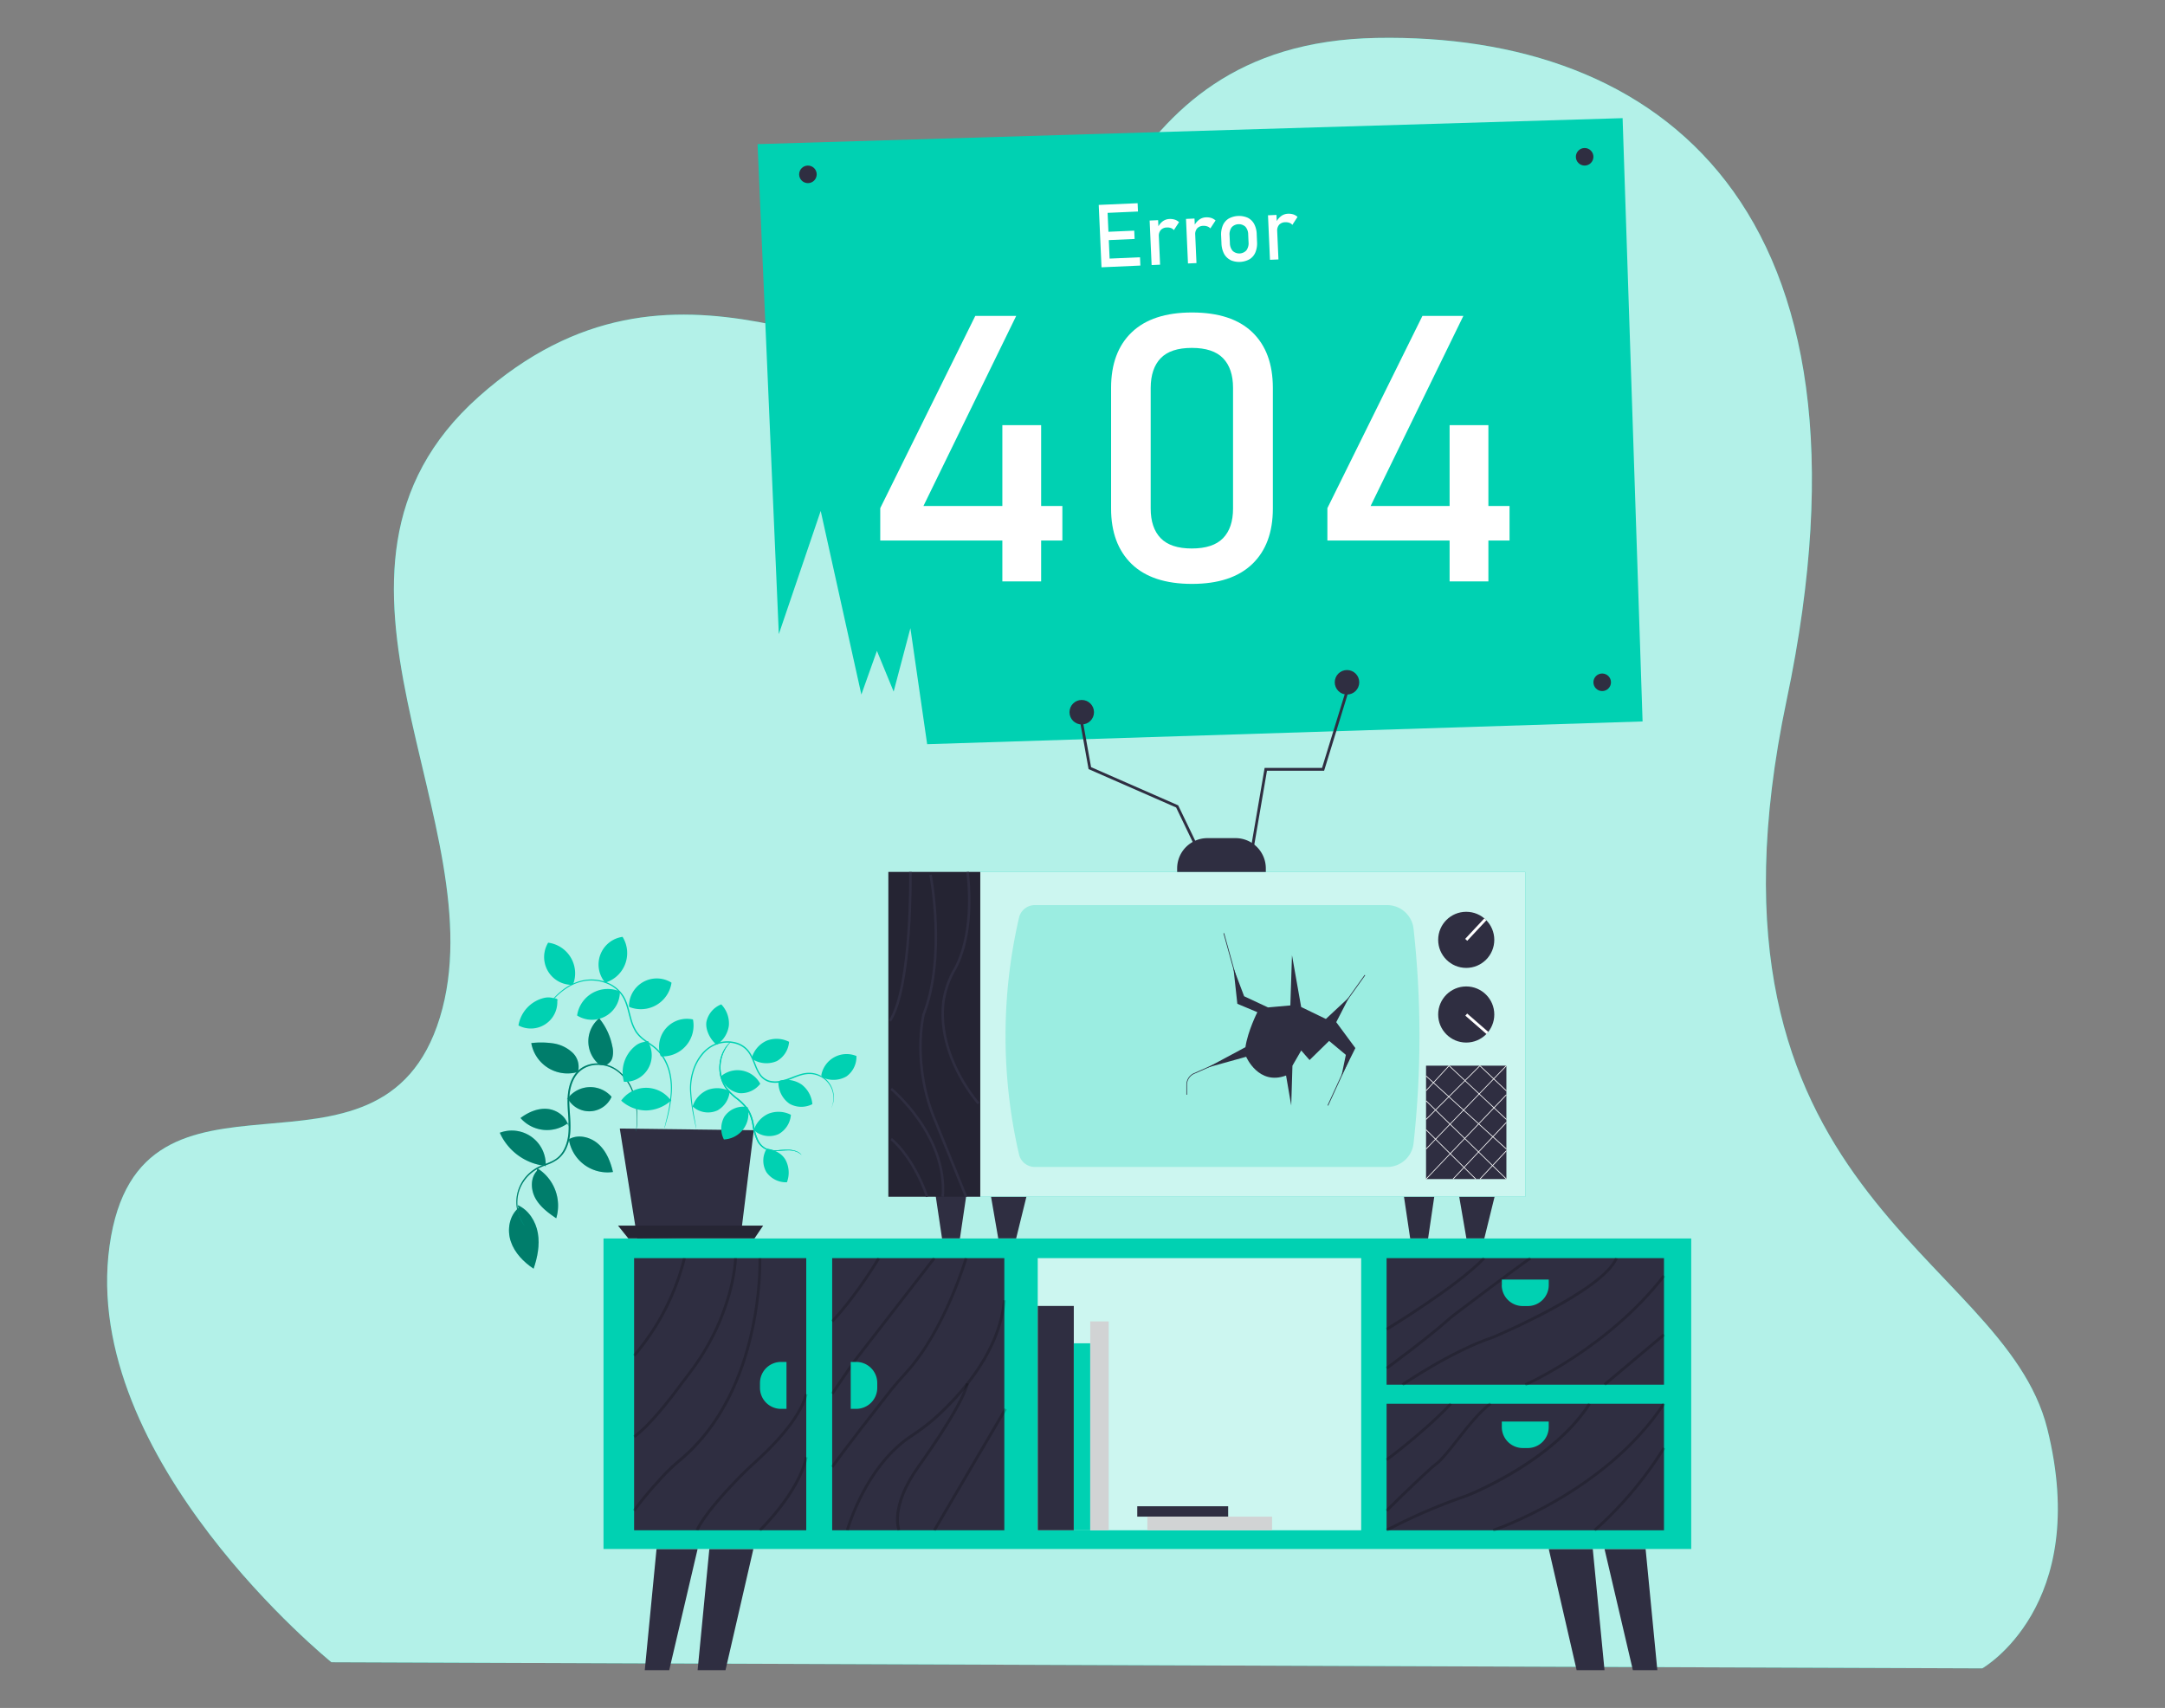 <svg id="a9745a72-b278-468b-8658-92c282aa8c47" data-name="Layer 1" xmlns="http://www.w3.org/2000/svg" width="865.76" height="682.89" viewBox="0 0 865.76 682.89"><rect x="0" y="0" width="865.76" height="682.89" fill="#808080" stroke="none"/><path d="M132.53,664.61S32,583.43,43.8,498.19,152.24,484,175.9,406.86,112.35,229,191.45,158.6,343.5,155.2,392.8,141,438.15,17.19,550.54,15.16,756.1,82.13,714.44,280,801,500.22,818.69,571.25s-26,95.81-26,95.81Z" fill="#00D1B2"/><path d="M132.53,664.61S32,583.43,43.8,498.19,152.24,484,175.9,406.86,112.35,229,191.45,158.6,343.5,155.2,392.8,141,438.15,17.19,550.54,15.16,756.1,82.13,714.44,280,801,500.22,818.69,571.25s-26,95.81-26,95.81Z" fill="#fff" opacity="0.7"/><polygon points="262.54 619.33 257.84 667.78 267.62 667.78 278.97 619.33 262.54 619.33" fill="#2f2e41"/><polygon points="278.97 667.78 283.66 619.33 301.27 619.33 290.12 667.78 278.97 667.78" fill="#2f2e41"/><polygon points="658.06 619.33 662.75 667.78 652.97 667.78 641.63 619.33 658.06 619.33" fill="#2f2e41"/><polygon points="641.63 667.78 636.93 619.33 619.33 619.33 630.48 667.78 641.63 667.78" fill="#2f2e41"/><polygon points="376.71 495.18 373.62 474.45 386.93 474.45 383.86 495.18 376.71 495.18" fill="#2f2e41"/><polygon points="395.61 474.45 399.19 495.18 406.34 495.18 411.45 474.45 395.61 474.45" fill="#2f2e41"/><polygon points="563.92 495.18 560.84 474.45 574.14 474.45 571.08 495.18 563.92 495.18" fill="#2f2e41"/><polygon points="582.83 474.45 586.4 495.18 593.56 495.18 598.66 474.45 582.83 474.45" fill="#2f2e41"/><rect x="392" y="348.63" width="217.95" height="129.85" fill="#00D1B2"/><rect x="392" y="348.63" width="217.95" height="129.85" fill="#fff" opacity="0.8"/><path d="M554.7,466.59H413.82a6.49,6.49,0,0,1-6.32-5,210.2,210.2,0,0,1,0-94.7,6.48,6.48,0,0,1,6.32-5H554.7a10.62,10.62,0,0,1,10.56,9.42,391.73,391.73,0,0,1,0,85.91A10.63,10.63,0,0,1,554.7,466.59Z" fill="#00D1B2" opacity="0.24"/><polygon points="302.94 57.63 648.86 47.24 656.85 288.46 370.76 297.55 364.06 251.15 357.36 276.51 350.67 260.24 344.45 277.7 328.19 204.28 311.44 253.55 302.94 57.63" fill="#00D1B2"/><path d="M352,203.17l38-76.85h16.36l-37.09,76h55.56v13.79H352ZM400.83,170h15.51v62.47H400.83Z" fill="#fff"/><path d="M452.54,225.51q-8.24-8-8.23-22.19V155.08q0-14.31,8.26-22.22t24.08-7.92q15.9,0,24.12,7.88T509,155.08v48.24q0,14.31-8.26,22.22t-24.08,7.92Q460.77,233.46,452.54,225.51Zm36.54-10.33q4-4.12,4-11.86V155.08q0-7.74-4-11.86t-12.47-4.12q-8.49,0-12.46,4.12t-4,11.86v48.24q0,7.74,4,11.86t12.42,4.12Q485.08,219.3,489.08,215.18Z" fill="#fff"/><path d="M530.81,203.17l38-76.85h16.37l-37.09,76h55.56v13.79H530.81ZM579.68,170h15.51v62.47H579.68Z" fill="#fff"/><path d="M439.37,81.93l3.4-.15,1.1,24.94-3.39.15Zm1.65-.07,13.9-.61.14,3.32-13.89.62Zm.48,10.89,12.07-.53.15,3.32-12.07.54Zm.48,10.72,13.9-.61.14,3.32-13.89.62Z" fill="#fff"/><path d="M459.73,88.18l3.39-.15.79,17.8-3.39.15Zm8.52,3a4.06,4.06,0,0,0-1.6-.22,3.34,3.34,0,0,0-2.46,1,3.48,3.48,0,0,0-.78,2.58l-.5-3.41a6.6,6.6,0,0,1,1.95-2.57,4.81,4.81,0,0,1,2.76-1,6.23,6.23,0,0,1,2.16.26,4.73,4.73,0,0,1,1.71,1L469.42,92A2.81,2.81,0,0,0,468.25,91.17Z" fill="#fff"/><path d="M474.27,87.53l3.4-.15.79,17.81-3.4.15Zm8.52,3a4,4,0,0,0-1.59-.23,3.31,3.31,0,0,0-2.46,1,3.49,3.49,0,0,0-.78,2.59l-.5-3.42a6.48,6.48,0,0,1,2-2.57,4.77,4.77,0,0,1,2.76-1,6.2,6.2,0,0,1,2.15.25,4.79,4.79,0,0,1,1.72,1L484,91.33A2.76,2.76,0,0,0,482.79,90.53Z" fill="#fff"/><path d="M492,103.93a5.9,5.9,0,0,1-2.55-2.54,9.69,9.69,0,0,1-1-4.16l-.13-2.9a9.35,9.35,0,0,1,.66-4.17,5.89,5.89,0,0,1,2.32-2.74,8.67,8.67,0,0,1,7.69-.34,5.93,5.93,0,0,1,2.56,2.52,9.35,9.35,0,0,1,1,4.1l.13,3a9.43,9.43,0,0,1-.66,4.2,5.88,5.88,0,0,1-2.32,2.74,8.58,8.58,0,0,1-7.69.34Zm6.44-3.86a4.8,4.8,0,0,0,.84-3.26l-.14-3a4.79,4.79,0,0,0-1.11-3.16,3.93,3.93,0,0,0-5.51.24,4.83,4.83,0,0,0-.83,3.25l.13,3a4.81,4.81,0,0,0,1.12,3.18,3.88,3.88,0,0,0,5.5-.25Z" fill="#fff"/><path d="M507.06,86.08l3.39-.15.79,17.8-3.39.15Zm8.52,3a4.06,4.06,0,0,0-1.6-.22,3.34,3.34,0,0,0-2.46,1,3.52,3.52,0,0,0-.78,2.58l-.5-3.41a6.6,6.6,0,0,1,2-2.57,4.81,4.81,0,0,1,2.76-1,6.23,6.23,0,0,1,2.16.26,4.73,4.73,0,0,1,1.71,1l-2.07,3.19A2.81,2.81,0,0,0,515.58,89.07Z" fill="#fff"/><circle cx="323.08" cy="69.71" r="3.51" fill="#2f2e41"/><circle cx="633.68" cy="62.69" r="3.51" fill="#2f2e41"/><circle cx="640.7" cy="272.8" r="3.51" fill="#2f2e41"/><rect x="241.34" y="495.18" width="434.96" height="124.15" fill="#00D1B2"/><rect x="253.57" y="503.04" width="68.84" height="108.81" fill="#2f2e41"/><rect x="332.78" y="503.04" width="68.84" height="108.81" fill="#2f2e41"/><rect x="584.65" y="472.87" width="50.6" height="110.93" transform="translate(1138.28 -81.61) rotate(90)" fill="#2f2e41"/><rect x="584.65" y="531.09" width="50.6" height="110.93" transform="translate(1196.5 -23.39) rotate(90)" fill="#2f2e41"/><path d="M312.31,544.55h2.2a0,0,0,0,1,0,0v18.76a0,0,0,0,1,0,0h-2.2a8.4,8.4,0,0,1-8.4-8.4v-2A8.4,8.4,0,0,1,312.31,544.55Z" fill="#00D1B2"/><rect x="414.98" y="503.04" width="129.34" height="108.81" fill="#fff" opacity="0.8"/><rect x="414.98" y="522.16" width="14.42" height="89.69" fill="#2f2e41"/><rect x="429.4" y="537.09" width="6.57" height="74.76" fill="#00D1B2"/><rect x="435.97" y="528.34" width="7.39" height="83.52" fill="#d1d3d4"/><rect x="454.78" y="602.25" width="36.35" height="4.15" fill="#2f2e41"/><rect x="458.82" y="606.4" width="49.86" height="5.46" fill="#d1d3d4"/><rect x="570.26" y="426.09" width="32.13" height="45.34" fill="#2f2e41"/><circle cx="586.33" cy="405.63" r="11.22" fill="#2f2e41"/><circle cx="586.33" cy="375.78" r="11.22" fill="#2f2e41"/><path d="M493.23,387l1.57,14.35,8,3.35s-3.81,7.49-4.77,14l-15.16,8.13,15.46-4.3s4.95,11.64,15.95,7.49l2.07,12,.48-15.92,3.51-6.08,3.34,3.82,7.82-7.65,6.69,5.58-1.75,8.45L542,419.05l-7.65-10.36,5.1-9.89-9.25,8.61-9.88-4.78-3.67-20.73L516,402l-8.93.8-9.56-4.47Z" fill="#2f2e41"/><polygon points="494.95 393.71 489.25 373.17 489.52 373.09 495.22 393.64 494.95 393.71" fill="#2f2e41"/><polygon points="535.34 404.8 535.11 404.63 545.71 389.79 545.94 389.95 535.34 404.8" fill="#2f2e41"/><path d="M474.69,437.71h-.27v-3.95a5.09,5.09,0,0,1,3-4.66l10-4.42.12.25-10,4.42a4.83,4.83,0,0,0-2.87,4.41Z" fill="#2f2e41"/><polygon points="531.13 442.07 530.87 441.95 539.32 423.56 539.58 423.68 531.13 442.07" fill="#2f2e41"/><rect x="355.25" y="348.63" width="36.75" height="129.85" fill="#2f2e41"/><rect x="355.25" y="348.63" width="36.75" height="129.85" opacity="0.22"/><path d="M482.84,335.11h11.24a12.11,12.11,0,0,1,12.11,12.11v1.41a0,0,0,0,1,0,0H470.73a0,0,0,0,1,0,0v-1.41A12.11,12.11,0,0,1,482.84,335.11Z" fill="#2f2e41"/><polygon points="477.15 337.07 470.32 322.85 435.31 307.51 431.91 288.56 433.01 288.37 436.31 306.73 471.14 322 478.16 336.58 477.15 337.07" fill="#2f2e41"/><polygon points="501.52 338.07 500.42 337.88 505.71 307.04 528.67 307.04 538.12 276.34 539.19 276.67 529.5 308.16 506.65 308.16 501.52 338.07" fill="#2f2e41"/><circle cx="432.58" cy="284.76" r="4.9" fill="#2f2e41"/><circle cx="538.65" cy="272.8" r="4.9" fill="#2f2e41"/><rect x="584.55" y="371.13" width="11.21" height="1.12" transform="translate(-84.48 548.62) rotate(-46.9)" fill="#fff"/><rect x="590" y="403.7" width="1.12" height="11.22" transform="translate(-105.84 586.28) rotate(-48.98)" fill="#fff"/><path d="M364.06,348.63s.73,45.51-8.16,59.56" fill="none" stroke="#2f2e41" stroke-miterlimit="10"/><path d="M372.13,349.79s6.28,32.85-2.81,55.84c0,0-4.94,20.23,4.95,43.13l12.06,29.71" fill="none" stroke="#2f2e41" stroke-miterlimit="10"/><path d="M391.32,441.2s-16.46-18.42-14.11-40.14a35.53,35.53,0,0,1,4.56-13.48c2.63-4.67,7.6-16.79,5.16-38.95" fill="none" stroke="#2f2e41" stroke-miterlimit="10"/><path d="M356.37,435.34s22.55,18.57,20.62,43.13" fill="none" stroke="#2f2e41" stroke-miterlimit="10"/><path d="M356.37,455.41s8.44,6.35,14.39,23.06" fill="none" stroke="#2f2e41" stroke-miterlimit="10"/><polygon points="570.36 436.2 570.16 436.02 579.37 426 579.57 426.19 570.36 436.2" fill="#fff"/><polygon points="570.36 447.69 570.16 447.49 591.72 426 591.91 426.19 570.36 447.69" fill="#fff"/><polygon points="570.36 459.52 570.16 459.33 602.29 426 602.49 426.19 570.36 459.52" fill="#fff"/><polygon points="570.36 471.52 570.16 471.33 602.29 437.61 602.5 437.8 570.36 471.52" fill="#fff"/><polygon points="581.14 471.52 580.94 471.33 602.29 448.67 602.5 448.86 581.14 471.52" fill="#fff"/><polygon points="591.92 471.52 591.71 471.33 602.29 460 602.5 460.19 591.92 471.52" fill="#fff"/><polygon points="590.06 471.53 570.16 451.81 570.36 451.61 590.26 471.33 590.06 471.53" fill="#fff"/><polygon points="602.3 471.53 570.16 440.23 570.36 440.03 602.49 471.33 602.3 471.53" fill="#fff"/><polygon points="602.3 459.53 570.17 430.31 570.36 430.11 602.49 459.32 602.3 459.53" fill="#fff"/><polygon points="602.3 447.69 579.37 426.19 579.56 425.99 602.49 447.49 602.3 447.69" fill="#fff"/><rect x="596.96" y="423.82" width="0.28" height="14.57" transform="translate(-126.47 568.29) rotate(-46.56)" fill="#fff"/><g opacity="0.2"><path d="M554.77,532l-.58-1c.28-.17,28.24-17.1,38.91-28.35l.81.76C583.14,514.79,555.05,531.8,554.77,532Z"/></g><g opacity="0.2"><path d="M554.81,547.53l-.66-.9c.16-.11,16.3-12,24.63-19.4.85-.76,1.56-1.35,2.24-1.87,5.33-4,23.3-17.63,30.66-22.78l.64.92c-7.35,5.13-25.3,18.71-30.62,22.75-.66.5-1.35,1.07-2.18,1.81C571.15,535.54,555,547.42,554.81,547.53Z"/></g><g opacity="0.2"><path d="M561.16,554.1l-.64-.92c.19-.13,19.4-13.36,36.41-19.06.39-.17,43.41-18.31,49-31.3l1,.44c-5.76,13.41-47.84,31.15-49.63,31.9C580.43,540.82,561.35,554,561.16,554.1Z"/></g><g opacity="0.2"><path d="M610.17,554.15l-.45-1c.33-.14,32.8-14.5,55.25-43.38l.88.68C643.23,539.55,610.5,554,610.17,554.15Z"/></g><g opacity="0.2"><rect x="638.02" y="543.11" width="31.02" height="1.12" transform="translate(-196.56 547.37) rotate(-40.01)"/></g><g opacity="0.2"><path d="M554.81,584.14l-.66-.9c.15-.1,15-11.1,25.66-22.37l.81.77C569.86,573,555,584,554.81,584.14Z"/></g><g opacity="0.2"><path d="M554.87,604.41l-.79-.78c.1-.1,9.44-9.49,17.8-17,.85-.75,1.56-1.35,2.25-1.87,2-1.52,5-5.29,8.12-9.29,4.32-5.49,9.21-11.7,13.52-14.71l.64.91c-4.18,2.92-9,9.07-13.28,14.49-3.33,4.23-6.21,7.89-8.33,9.49-.66.5-1.35,1.08-2.18,1.82C564.29,595,555,604.32,554.87,604.41Z"/></g><g opacity="0.2"><path d="M554.75,612.34l-.54-1a227.81,227.81,0,0,1,31.94-13.78c.32-.13,34.16-13.34,49-36.62l1,.59c-15,23.6-49.2,37-49.54,37.08A224.94,224.94,0,0,0,554.75,612.34Z"/></g><g opacity="0.2"><path d="M597.28,612.38l-.35-1.06c.44-.14,44.61-15.06,68-50.37l.93.61C642.26,597.21,597.73,612.24,597.28,612.38Z"/></g><g opacity="0.2"><path d="M638.05,612.27l-.74-.83a149.5,149.5,0,0,0,27.63-32.81l.95.59A150.42,150.42,0,0,1,638.05,612.27Z"/></g><g opacity="0.2"><path d="M254,542.39l-.84-.74a95.24,95.24,0,0,0,20-38.72l1.09.22A96.43,96.43,0,0,1,254,542.39Z"/></g><g opacity="0.2"><path d="M253.9,574.93l-.65-.91c6.66-4.73,16.21-17.54,19-21.35.74-1,1.51-2,2.28-3l.23-.3c18.33-23.62,18.81-46.11,18.81-46.34l1.12,0c0,.22-.47,23.07-19.05,47l-.23.29c-.76,1-1.53,2-2.26,3C269.55,558.26,260.5,570.23,253.9,574.93Z"/></g><g opacity="0.2"><path d="M254,604.32l-.93-.6a143.7,143.7,0,0,1,9.49-11.54,80.13,80.13,0,0,1,8.87-8.72c33.51-27.8,31.9-79.88,31.88-80.4l1.11,0c0,.53,1.66,53.14-32.28,81.3a80.58,80.58,0,0,0-8.75,8.6A135.24,135.24,0,0,0,254,604.32Z"/></g><g opacity="0.2"><path d="M279.28,612l-1.06-.33c.06-.23,1.85-5.8,17.27-21.64,1.91-1.95,4-3.92,6.15-5.87,5.21-4.65,17.61-16.59,20.24-26.87l1.08.28c-2.7,10.57-15.29,22.7-20.58,27.42-2.15,1.93-4.2,3.89-6.09,5.82C281.17,606.36,279.3,612,279.28,612Z"/></g><g opacity="0.2"><path d="M304.29,612.26l-.77-.81c.15-.15,15.47-15.12,18.35-28.93l1.09.23C320,596.89,304.93,611.63,304.29,612.26Z"/></g><g opacity="0.2"><path d="M333.19,528.72l-.82-.76c10.2-10.9,18.48-25.06,18.56-25.2l1,.56C351.81,503.46,343.47,517.72,333.19,528.72Z"/></g><g opacity="0.2"><polygon points="333.24 557.57 332.32 556.94 340.96 544.23 373.18 502.7 374.06 503.38 341.87 544.89 333.24 557.57"/></g><g opacity="0.2"><path d="M333.24,586.88l-.92-.65c4.77-6.77,16.65-22,23.3-30.45,1.94-2.46,4-4.77,6.44-7.47,15.28-16.78,23.65-45.14,23.74-45.43l1.07.32c-.09.28-8.53,28.89-24,45.86-2.45,2.69-4.47,5-6.39,7.41C351.15,563.28,338.17,579.87,333.24,586.88Z"/></g><g opacity="0.2"><path d="M339.36,612l-1.08-.29c.07-.26,7.22-25.64,25.61-37.88a84.64,84.64,0,0,0,9.5-7.16c9.51-8.49,25.75-25.87,27.67-46.84l1.12.1c-2,21.35-18.41,39-28,47.58a86.23,86.23,0,0,1-9.64,7.25C346.47,586.76,339.43,611.75,339.36,612Z"/></g><g opacity="0.2"><path d="M359,612.08c-.16-.38-3.9-9.46,7.7-25.85.18-.24,17.44-24.05,19.64-33.22l1.09.26c-2.25,9.39-19.1,32.63-19.82,33.61-11.2,15.81-7.62,24.67-7.58,24.75Z"/></g><g opacity="0.2"><rect x="359.72" y="587.02" width="56.28" height="1.12" transform="translate(-315.2 624.81) rotate(-59.6)"/></g><path d="M348.61,544.55h2.2a0,0,0,0,1,0,0v18.76a0,0,0,0,1,0,0h-2.2a8.4,8.4,0,0,1-8.4-8.4v-2A8.4,8.4,0,0,1,348.61,544.55Z" transform="translate(691.01 1107.85) rotate(180)" fill="#00D1B2"/><path d="M613,507.48h2.2a0,0,0,0,1,0,0v18.76a0,0,0,0,1,0,0H613a8.4,8.4,0,0,1-8.4-8.4v-2a8.4,8.4,0,0,1,8.4-8.4Z" transform="translate(93.09 1126.8) rotate(-90)" fill="#00D1B2"/><path d="M613,564.24h2.2a0,0,0,0,1,0,0V583a0,0,0,0,1,0,0H613a8.4,8.4,0,0,1-8.4-8.4v-2A8.4,8.4,0,0,1,613,564.24Z" transform="translate(36.32 1183.57) rotate(-90)" fill="#00D1B2"/><g id="ff052c1b-c41f-4806-8f0b-b0d2ba46f647" data-name="freepik--Plant--inject-88"><polyline points="254.84 495.14 247.85 451.23 301.44 451.89 296.16 494.57" fill="#2f2e41"/><path d="M278,443.21a9.11,9.11,0,0,0,8.93.75,9.65,9.65,0,0,0,4.87-7.69,11,11,0,0,0-8.93-.44,10.77,10.77,0,0,0-5.91,6.6" fill="#00D1B2"/><path d="M302.47,452.67a9.14,9.14,0,0,0,8.93.75,9.64,9.64,0,0,0,4.87-7.69,10.92,10.92,0,0,0-8.93-.45,10.8,10.8,0,0,0-5.92,6.61" fill="#00D1B2"/><path d="M288.72,431.55a9.14,9.14,0,0,0,7,5.53,9.68,9.68,0,0,0,8.3-3.75,10.29,10.29,0,0,0-13.94-4.21,10.41,10.41,0,0,0-1.79,1.21" fill="#00D1B2"/><path d="M297.66,442.49a9.15,9.15,0,0,0-8,4,9.62,9.62,0,0,0-.18,9.1,10.28,10.28,0,0,0,9.8-10.74,10,10,0,0,0-.34-2.18" fill="#00D1B2"/><path d="M306.3,459.78a9.13,9.13,0,0,0,.21,8.93,9.59,9.59,0,0,0,8.17,4,10.9,10.9,0,0,0-.51-8.87c-1.41-2.57-3.94-3.83-7.12-4.55" fill="#00D1B2"/><path d="M320.54,461.81a6.23,6.23,0,0,0-2.12-1.35,9.22,9.22,0,0,0-2.9-.52,37.25,37.25,0,0,0-4,.24,11.46,11.46,0,0,1-4.87-.43,7.41,7.41,0,0,1-4-3.88,21.84,21.84,0,0,1-1.73-5.93,17.32,17.32,0,0,0-2.06-6.08,21.85,21.85,0,0,0-4.55-4.61,21.76,21.76,0,0,1-4.33-4.4,14.6,14.6,0,0,1-2.16-10,14.13,14.13,0,0,1,2.63-6.49,10.79,10.79,0,0,1,1.29-1.41,2.69,2.69,0,0,1,.51-.44,2.64,2.64,0,0,1-.43.52,14.06,14.06,0,0,0-1.18,1.47,14.71,14.71,0,0,0-.22,16.14,22,22,0,0,0,4.26,4.26,21.77,21.77,0,0,1,4.66,4.73,17.33,17.33,0,0,1,2.14,6.29,21.75,21.75,0,0,0,1.66,5.8,7,7,0,0,0,3.71,3.67,11.2,11.2,0,0,0,4.67.46,33.42,33.42,0,0,1,4-.14,8.72,8.72,0,0,1,3,.62,5,5,0,0,1,1.61,1,2.43,2.43,0,0,1,.33.38C320.52,461.75,320.55,461.8,320.54,461.81Z" fill="#00D1B2"/><path d="M320.54,461.81a6.23,6.23,0,0,0-2.12-1.35,9.22,9.22,0,0,0-2.9-.52,37.25,37.25,0,0,0-4,.24,11.46,11.46,0,0,1-4.87-.43,7.41,7.41,0,0,1-4-3.88,21.84,21.84,0,0,1-1.73-5.93,17.32,17.32,0,0,0-2.06-6.08,21.85,21.85,0,0,0-4.55-4.61,21.76,21.76,0,0,1-4.33-4.4,14.6,14.6,0,0,1-2.16-10,14.13,14.13,0,0,1,2.63-6.49,10.79,10.79,0,0,1,1.29-1.41,2.69,2.69,0,0,1,.51-.44,2.64,2.64,0,0,1-.43.52,14.06,14.06,0,0,0-1.18,1.47,14.71,14.71,0,0,0-.22,16.14,22,22,0,0,0,4.26,4.26,21.77,21.77,0,0,1,4.66,4.73,17.33,17.33,0,0,1,2.14,6.29,21.75,21.75,0,0,0,1.66,5.8,7,7,0,0,0,3.71,3.67,11.2,11.2,0,0,0,4.67.46,33.42,33.42,0,0,1,4-.14,8.72,8.72,0,0,1,3,.62,5,5,0,0,1,1.61,1,2.43,2.43,0,0,1,.33.38C320.52,461.75,320.55,461.8,320.54,461.81Z" fill="#00D1B2"/><path d="M218.21,466.31a13.56,13.56,0,0,0-18.34-13.4,22.62,22.62,0,0,0,17.85,13.2" fill="#00D1B2"/><path d="M214.68,468.17c-2.63,2.88-2.46,7.51-.58,10.93s5.1,5.83,8.33,8a17.6,17.6,0,0,0-7.57-20" fill="#00D1B2"/><path d="M227.38,454.68a15.63,15.63,0,0,0,17.08,14l.66-.08c-1-4.22-2.7-8.46-6-11.32s-8.39-3.93-12-1.52" fill="#00D1B2"/><path d="M227.27,450.38c-.66-3.84-4.47-6.62-8.32-7s-7.7,1.3-10.8,3.64a14.07,14.07,0,0,0,19.16,1.9" fill="#00D1B2"/><path d="M207.32,483c-3.68,3.14-4.6,8.74-3.07,13.33s5.11,8.25,9.13,10.94c1.55-4.56,2.52-9.43,1.71-14.18s-3.67-9.31-8.07-11.24" fill="#00D1B2"/><path d="M226.7,439.62a11.3,11.3,0,0,1,15.71-3,12.2,12.2,0,0,1,2.15,1.91,9.77,9.77,0,0,1-17.64.45" fill="#00D1B2"/><path d="M231.21,428.56a14.71,14.71,0,0,1-18.35-9.81,13.84,13.84,0,0,1-.4-1.69,33.2,33.2,0,0,1,8.85.13,14.41,14.41,0,0,1,7.81,3.86,7.82,7.82,0,0,1,2,7.51" fill="#00D1B2"/><path d="M239.71,425.69A12,12,0,0,1,238,408.76a12.25,12.25,0,0,1,1.6-1.62,25.2,25.2,0,0,1,5.26,11.22,9.31,9.31,0,0,1,0,4.63,4.27,4.27,0,0,1-3.24,3" fill="#00D1B2"/><g opacity="0.4"><path d="M218.21,466.31a13.56,13.56,0,0,0-18.34-13.4,22.62,22.62,0,0,0,17.85,13.2"/></g><g opacity="0.4"><path d="M214.68,468.17c-2.63,2.88-2.46,7.51-.58,10.93s5.1,5.83,8.33,8a17.6,17.6,0,0,0-7.57-20"/></g><g opacity="0.4"><path d="M227.38,454.68a15.63,15.63,0,0,0,17.08,14l.66-.08c-1-4.22-2.7-8.46-6-11.32s-8.39-3.93-12-1.52"/></g><g opacity="0.4"><path d="M227.27,450.38c-.66-3.84-4.47-6.62-8.32-7s-7.7,1.3-10.8,3.64a14.07,14.07,0,0,0,19.16,1.9"/></g><g opacity="0.4"><path d="M207.32,483c-3.68,3.14-4.6,8.74-3.07,13.33s5.11,8.25,9.13,10.94c1.55-4.56,2.52-9.43,1.71-14.18s-3.67-9.31-8.07-11.24"/></g><g opacity="0.4"><path d="M226.7,439.62a11.3,11.3,0,0,1,15.71-3,12.2,12.2,0,0,1,2.15,1.91,9.77,9.77,0,0,1-17.64.45"/></g><g opacity="0.4"><path d="M231.21,428.56a14.71,14.71,0,0,1-18.35-9.81,13.84,13.84,0,0,1-.4-1.69,33.2,33.2,0,0,1,8.85.13,14.41,14.41,0,0,1,7.81,3.86,7.82,7.82,0,0,1,2,7.51"/></g><g opacity="0.4"><path d="M239.71,425.69A12,12,0,0,1,238,408.76a12.25,12.25,0,0,1,1.6-1.62,25.2,25.2,0,0,1,5.26,11.22,9.31,9.31,0,0,1,0,4.63,4.27,4.27,0,0,1-3.24,3"/></g><path d="M254.41,452.65a1.61,1.61,0,0,1,0-.31,5,5,0,0,1,.06-.88c0-.78.12-1.92.14-3.35a30.28,30.28,0,0,0-2-12.17,18.52,18.52,0,0,0-4.89-6.9,13.11,13.11,0,0,0-8.93-3.28,11.18,11.18,0,0,0-5,1.26,9.93,9.93,0,0,0-3.88,3.7c-1.94,3.22-2.43,7.24-2.23,11.17s.7,7.94.27,11.78a18.43,18.43,0,0,1-1.48,5.46,11.43,11.43,0,0,1-3.35,4.32,16.62,16.62,0,0,1-4.59,2.35,23.89,23.89,0,0,0-4.34,2,15.75,15.75,0,0,0-5.68,6.19,15.07,15.07,0,0,0-1.64,6.78,16.29,16.29,0,0,0,.86,5.23,19.42,19.42,0,0,0,2,4.08s-.07-.07-.2-.23-.35-.47-.51-.72a13.83,13.83,0,0,1-1.53-3.05,15.54,15.54,0,0,1-1-5.31,15.17,15.17,0,0,1,1.6-7,16.12,16.12,0,0,1,5.79-6.41c2.65-1.77,6.15-2.24,8.85-4.32s4.12-5.75,4.53-9.44-.13-7.65-.28-11.69.3-8.17,2.34-11.52a10.54,10.54,0,0,1,4.12-3.91,11.66,11.66,0,0,1,5.27-1.3,13.53,13.53,0,0,1,9.24,3.45,19.06,19.06,0,0,1,5,7.09,25.65,25.65,0,0,1,1.68,7,37.3,37.3,0,0,1,.15,5.39,26.49,26.49,0,0,1-.26,3.4,4.43,4.43,0,0,1-.11.87A1.08,1.08,0,0,1,254.41,452.65Z" fill="#00D1B2"/><g opacity="0.4"><path d="M254.41,452.65a1.61,1.61,0,0,1,0-.31,5,5,0,0,1,.06-.88c0-.78.12-1.92.14-3.35a30.28,30.28,0,0,0-2-12.17,18.52,18.52,0,0,0-4.89-6.9,13.11,13.11,0,0,0-8.93-3.28,11.18,11.18,0,0,0-5,1.26,9.93,9.93,0,0,0-3.88,3.7c-1.94,3.22-2.43,7.24-2.23,11.17s.7,7.94.27,11.78a18.43,18.43,0,0,1-1.48,5.46,11.43,11.43,0,0,1-3.35,4.32,16.62,16.62,0,0,1-4.59,2.35,23.89,23.89,0,0,0-4.34,2,15.75,15.75,0,0,0-5.68,6.19,15.07,15.07,0,0,0-1.64,6.78,16.29,16.29,0,0,0,.86,5.23,19.42,19.42,0,0,0,2,4.08s-.07-.07-.2-.23-.35-.47-.51-.72a13.83,13.83,0,0,1-1.53-3.05,15.54,15.54,0,0,1-1-5.31,15.17,15.17,0,0,1,1.6-7,16.12,16.12,0,0,1,5.79-6.41c2.65-1.77,6.15-2.24,8.85-4.32s4.12-5.75,4.53-9.44-.13-7.65-.28-11.69.3-8.17,2.34-11.52a10.54,10.54,0,0,1,4.12-3.91,11.66,11.66,0,0,1,5.27-1.3,13.53,13.53,0,0,1,9.24,3.45,19.06,19.06,0,0,1,5,7.09,25.65,25.65,0,0,1,1.68,7,37.3,37.3,0,0,1,.15,5.39,26.49,26.49,0,0,1-.26,3.4,4.43,4.43,0,0,1-.11.87A1.08,1.08,0,0,1,254.41,452.65Z"/></g><path d="M332.46,443.07a11.25,11.25,0,0,0,.8-3.93,9.53,9.53,0,0,0-1.05-4.54,9.43,9.43,0,0,0-4.36-4.22,9.83,9.83,0,0,0-3.45-.93,11.39,11.39,0,0,0-3.85.45c-2.62.69-5.22,2.23-8.34,2.8a9.83,9.83,0,0,1-4.82-.11,7.36,7.36,0,0,1-3.94-3.15c-1.87-2.9-2.4-6.55-4.66-9.22a9.19,9.19,0,0,0-4.23-2.77,12,12,0,0,0-4.95-.5,12.61,12.61,0,0,0-8.22,4.28,19.06,19.06,0,0,0-4.09,7.55,22.59,22.59,0,0,0-.91,7.49,80.54,80.54,0,0,0,1.39,11l.5,3a3.5,3.5,0,0,0,.13.77v.27a.75.75,0,0,0-.08-.26l-.18-.76c-.14-.72-.36-1.71-.61-2.94a72.77,72.77,0,0,1-1.59-11,23.15,23.15,0,0,1,.86-7.63,19.55,19.55,0,0,1,4.15-7.81,15,15,0,0,1,3.76-3,13,13,0,0,1,10-1,9.79,9.79,0,0,1,4.47,2.95c2.39,2.87,2.9,6.53,4.7,9.29A6.71,6.71,0,0,0,307.5,432a9.27,9.27,0,0,0,4.56.12c3-.57,5.58-2,8.31-2.73a11.57,11.57,0,0,1,4-.44,10,10,0,0,1,3.59,1,9.67,9.67,0,0,1,5.46,9.13,9.22,9.22,0,0,1-.58,3A4.63,4.63,0,0,1,332.46,443.07Z" fill="#00D1B2"/><path d="M301.11,423.61a10.43,10.43,0,0,0,9.56.63,9.66,9.66,0,0,0,4.87-7.69,11,11,0,0,0-8.93-.46,10.82,10.82,0,0,0-5.9,6.61" fill="#00D1B2"/><path d="M311.28,432.83a10.38,10.38,0,0,0,4.46,8.49,9.64,9.64,0,0,0,9.11.15,11,11,0,0,0-4.24-7.81,10.87,10.87,0,0,0-8.72-1.6" fill="#00D1B2"/><path d="M328.9,430.79a10.43,10.43,0,0,0,9.58-.4,9.63,9.63,0,0,0,4-8.16,10.28,10.28,0,0,0-14.05,7.69" fill="#00D1B2"/><path d="M286.31,417.51c-2.57-2.23-4.3-6.11-3.81-9a9.65,9.65,0,0,1,5.92-6.93,11,11,0,0,1,3.06,8.35,10.84,10.84,0,0,1-4.57,7.6" fill="#00D1B2"/><path d="M217.48,404.89a.64.64,0,0,1,.1-.24l.36-.66a27.64,27.64,0,0,1,1.55-2.42,26.09,26.09,0,0,1,7.66-7.25,19.16,19.16,0,0,1,6.89-2.53,16.88,16.88,0,0,1,8.36.89,13.62,13.62,0,0,1,7.16,5.84c1.64,2.87,2.16,6.24,3.12,9.47a17,17,0,0,0,2,4.46,13.7,13.7,0,0,0,3.4,3.35c1.27.94,2.61,1.8,3.83,2.78a16.75,16.75,0,0,1,3.11,3.35,20.79,20.79,0,0,1,3.19,7.81,27.25,27.25,0,0,1,.42,7.32,55.69,55.69,0,0,1-1.86,10.41c-.33,1.2-.6,2.14-.77,2.76a5.89,5.89,0,0,1-.32.95,6.55,6.55,0,0,1,.2-1c.16-.68.38-1.62.66-2.79A60.72,60.72,0,0,0,268.23,437a27.54,27.54,0,0,0-.49-7.19,20.42,20.42,0,0,0-3.16-7.58,15.73,15.73,0,0,0-3-3.24c-1.18-1-2.52-1.8-3.81-2.76a14.32,14.32,0,0,1-3.55-3.48,17.76,17.76,0,0,1-2.07-4.67c-1-3.28-1.5-6.59-3.08-9.34a13.08,13.08,0,0,0-6.84-5.65,16.79,16.79,0,0,0-8.1-.89,18.27,18.27,0,0,0-6.7,2.4,26.92,26.92,0,0,0-7.7,7c-.75,1-1.27,1.8-1.63,2.36A10.33,10.33,0,0,1,217.48,404.89Z" fill="#00D1B2"/><path d="M259.63,416.7c-.88-.83-1.31-.25-2.51,0a7.32,7.32,0,0,0-3.21,1.6,13.58,13.58,0,0,0-4.4,14.23,10.59,10.59,0,0,0,9.67-15.91" fill="#00D1B2"/><path d="M223.16,400.11c-.45-1.12-1.12-.79-2.23-1.12a7.43,7.43,0,0,0-3.6.07,13.57,13.57,0,0,0-10,10.95,10.59,10.59,0,0,0,15.51-10.13" fill="#00D1B2"/><path d="M267.6,439.13a12.25,12.25,0,0,0-19.19.94,15.07,15.07,0,0,0,10,3.93,15.49,15.49,0,0,0,10.05-4.06" fill="#00D1B2"/><path d="M264.61,422.38a12.37,12.37,0,0,0,12.5-14.77,11.15,11.15,0,0,0-12.91,14.64" fill="#00D1B2"/><path d="M251.82,402.68a12.39,12.39,0,0,0,16-7.07,12.16,12.16,0,0,0,.71-2.71,11.11,11.11,0,0,0-17,9.52" fill="#00D1B2"/><path d="M247.49,396.25a12.38,12.38,0,0,0-16,7.07,12,12,0,0,0-.71,2.71,11.17,11.17,0,0,0,17.1-9.5" fill="#00D1B2"/><path d="M242.38,392.78a12.35,12.35,0,0,0,6.58-18.2,11.17,11.17,0,0,0-7,18.23" fill="#00D1B2"/><path d="M229.24,393.41a12.37,12.37,0,0,0-7.4-15.86,12,12,0,0,0-2.64-.64,11.1,11.1,0,0,0,9.85,16.85" fill="#00D1B2"/><polygon points="247.16 490.05 251.26 495.14 301.71 495.14 305.15 490.05 247.16 490.05" fill="#2f2e41"/><polygon points="247.16 490.05 251.26 495.14 301.71 495.14 305.15 490.05 247.16 490.05" opacity="0.2"/></g></svg>
